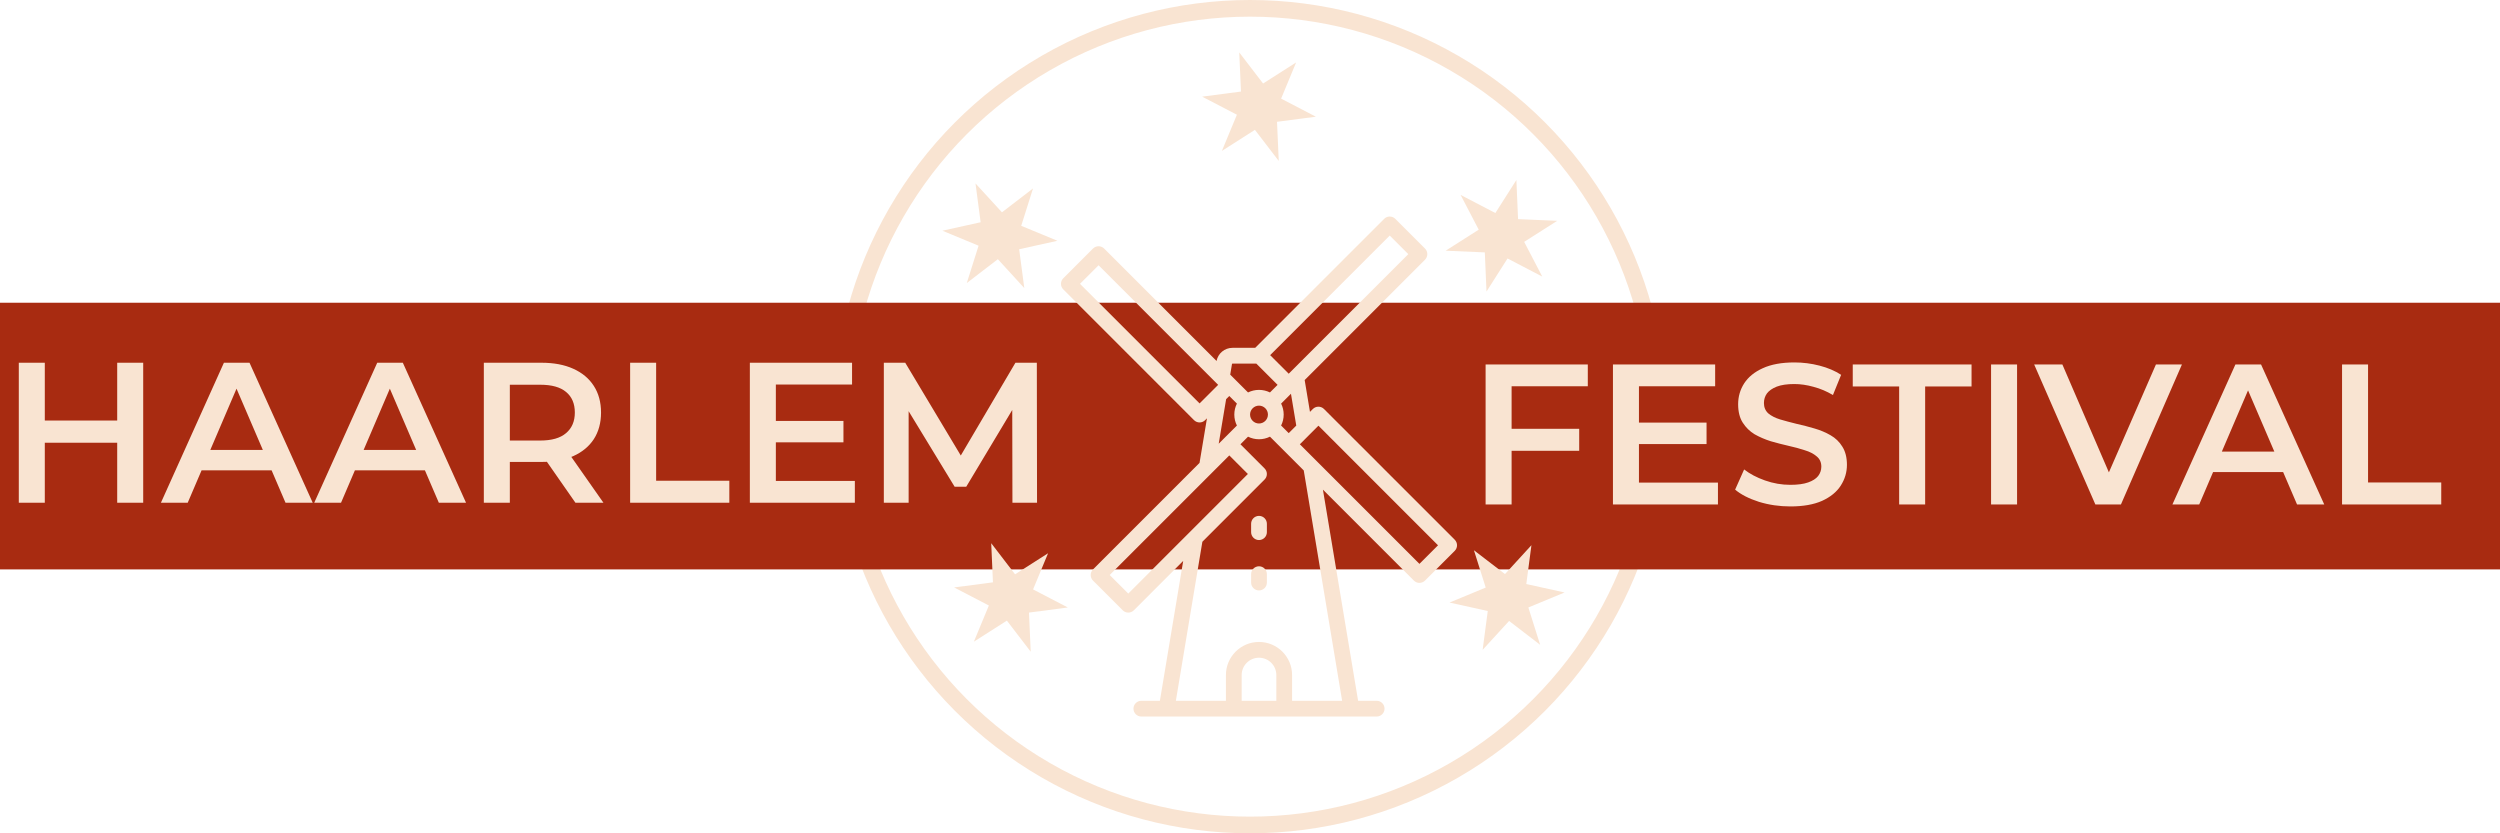 <svg width="150" height="50" viewBox="0 0 150 50" fill="none" xmlns="http://www.w3.org/2000/svg">
<circle cx="74.999" cy="24.999" r="24.499" stroke="#F9E4D2"/>
<rect y="18.164" width="150" height="16" fill="#A82B11"/>
<g clip-path="url(#clip0_12564_18159)">
<path d="M87.284 32.383L79.44 24.54C79.255 24.355 78.956 24.355 78.771 24.54L78.598 24.713L78.28 22.803L85.501 15.582C85.685 15.397 85.685 15.098 85.501 14.913L83.718 13.131C83.629 13.042 83.509 12.992 83.384 12.992C83.258 12.992 83.138 13.042 83.05 13.131L75.311 20.87H73.95C73.481 20.87 73.083 21.2 72.993 21.658L66.248 14.913C66.087 14.752 65.837 14.732 65.654 14.853C65.627 14.87 65.603 14.89 65.579 14.913L63.797 16.696C63.708 16.785 63.658 16.905 63.658 17.03C63.658 17.156 63.708 17.276 63.797 17.364L71.641 25.208C71.733 25.3 71.854 25.347 71.975 25.347C72.096 25.347 72.217 25.301 72.309 25.208L72.418 25.099L71.972 27.773L65.579 34.166C65.395 34.351 65.395 34.65 65.579 34.834L67.362 36.617C67.451 36.706 67.571 36.756 67.696 36.756C67.822 36.756 67.942 36.706 68.031 36.617L70.992 33.656L69.593 42.047H68.481C68.22 42.047 68.008 42.258 68.008 42.52C68.008 42.781 68.22 42.992 68.481 42.992H82.599C82.86 42.992 83.072 42.781 83.072 42.52C83.072 42.258 82.86 42.047 82.599 42.047H81.487L79.375 29.378L84.832 34.834C84.913 34.915 85.016 34.961 85.121 34.971C85.136 34.972 85.151 34.973 85.166 34.973C85.287 34.973 85.408 34.927 85.501 34.834L87.283 33.052C87.372 32.963 87.422 32.843 87.422 32.718C87.422 32.592 87.372 32.472 87.284 32.383ZM83.384 14.133L84.498 15.248L77.323 22.423L76.209 21.309L83.384 14.133ZM76.867 24.216L77.458 23.625L77.776 25.535L77.323 25.988L76.866 25.532C76.965 25.334 77.021 25.11 77.021 24.874C77.021 24.638 76.965 24.414 76.867 24.216ZM73.919 21.841C73.922 21.826 73.935 21.815 73.95 21.815H75.378L76.654 23.091L76.198 23.547C76 23.449 75.776 23.393 75.54 23.393C75.304 23.393 75.08 23.449 74.882 23.547L73.813 22.479L73.919 21.841ZM76.076 24.874C76.076 25.169 75.835 25.41 75.54 25.41C75.245 25.41 75.004 25.169 75.004 24.874C75.004 24.579 75.245 24.338 75.54 24.338C75.835 24.338 76.076 24.579 76.076 24.874ZM73.568 23.949L73.757 23.76L74.214 24.216C74.115 24.414 74.059 24.638 74.059 24.874C74.059 25.11 74.115 25.334 74.214 25.532L73.122 26.623L73.568 23.949ZM71.975 24.205L64.799 17.03L65.914 15.916L73.089 23.091L71.975 24.205ZM67.696 35.615L66.582 34.5L73.757 27.325L74.872 28.439L67.696 35.615ZM76.58 42.047H74.5V40.503C74.5 39.929 74.967 39.463 75.54 39.463C76.114 39.463 76.58 39.929 76.58 40.503L76.58 42.047ZM80.528 42.047H77.525V40.503C77.525 39.408 76.635 38.517 75.54 38.517C74.445 38.517 73.555 39.408 73.555 40.503V42.047H70.552L72.142 32.506L75.874 28.773C76.059 28.589 76.059 28.29 75.874 28.105L74.426 26.657L74.882 26.2C75.081 26.299 75.304 26.355 75.54 26.355C75.776 26.355 76 26.299 76.198 26.2L78.225 28.227L80.528 42.047ZM85.166 33.832L77.991 26.657L79.106 25.542L86.281 32.718L85.166 33.832Z" fill="#F9E4D2"/>
<path d="M75.54 30.953C75.279 30.953 75.067 31.165 75.067 31.426V31.93C75.067 32.191 75.279 32.403 75.54 32.403C75.801 32.403 76.013 32.191 76.013 31.93V31.426C76.013 31.165 75.801 30.953 75.54 30.953Z" fill="#F9E4D2"/>
<path d="M75.54 33.977C75.279 33.977 75.067 34.188 75.067 34.449V34.953C75.067 35.215 75.279 35.426 75.54 35.426C75.801 35.426 76.013 35.215 76.013 34.953V34.449C76.013 34.188 75.801 33.977 75.54 33.977Z" fill="#F9E4D2"/>
</g>
<path d="M90.983 10.8L91.084 13.148L93.433 13.249L91.45 14.511L92.536 16.595L90.452 15.509L89.19 17.492L89.089 15.144L86.74 15.042L88.723 13.78L87.637 11.696L89.722 12.782L90.983 10.8Z" fill="#F9E4D2"/>
<path d="M74.355 3.146L75.785 5.011L77.767 3.747L76.867 5.918L78.952 7.002L76.621 7.308L76.725 9.656L75.295 7.791L73.314 9.055L74.214 6.884L72.129 5.799L74.459 5.493L74.355 3.146Z" fill="#F9E4D2"/>
<path d="M88.435 33.014L90.299 34.445L91.886 32.712L91.578 35.042L93.873 35.549L91.701 36.448L92.409 38.689L90.546 37.257L88.958 38.991L89.266 36.661L86.971 36.153L89.143 35.254L88.435 33.014Z" fill="#F9E4D2"/>
<path d="M62.885 33.194L61.984 35.365L64.07 36.449L61.739 36.755L61.843 39.103L60.413 37.237L58.432 38.501L59.332 36.331L57.247 35.246L59.577 34.94L59.473 32.592L60.904 34.458L62.885 33.194Z" fill="#F9E4D2"/>
<path d="M58.53 11.006L60.117 12.739L61.981 11.307L61.273 13.549L63.445 14.447L61.15 14.955L61.458 17.285L59.871 15.551L58.007 16.983L58.715 14.742L56.543 13.843L58.838 13.335L58.53 11.006Z" fill="#F9E4D2"/>
<path d="M7.032 21.764H8.592V30.164H7.032V21.764ZM2.688 30.164H1.128V21.764H2.688V30.164ZM7.152 26.564H2.556V25.232H7.152V26.564ZM9.655 30.164L13.435 21.764H14.971L18.763 30.164H17.131L13.879 22.592H14.503L11.263 30.164H9.655ZM11.395 28.22L11.815 26.996H16.351L16.771 28.22H11.395ZM18.854 30.164L22.634 21.764H24.17L27.962 30.164H26.33L23.078 22.592H23.702L20.462 30.164H18.854ZM20.594 28.22L21.014 26.996H25.55L25.97 28.22H20.594ZM29.03 30.164V21.764H32.486C33.23 21.764 33.866 21.884 34.394 22.124C34.93 22.364 35.342 22.708 35.63 23.156C35.918 23.604 36.062 24.136 36.062 24.752C36.062 25.368 35.918 25.9 35.63 26.348C35.342 26.788 34.93 27.128 34.394 27.368C33.866 27.6 33.23 27.716 32.486 27.716H29.894L30.59 27.008V30.164H29.03ZM34.526 30.164L32.402 27.116H34.07L36.206 30.164H34.526ZM30.59 27.176L29.894 26.432H32.414C33.102 26.432 33.618 26.284 33.962 25.988C34.314 25.692 34.49 25.28 34.49 24.752C34.49 24.216 34.314 23.804 33.962 23.516C33.618 23.228 33.102 23.084 32.414 23.084H29.894L30.59 22.316V27.176ZM37.808 30.164V21.764H39.368V28.844H43.76V30.164H37.808ZM46.431 25.256H50.607V26.54H46.431V25.256ZM46.551 28.856H51.291V30.164H44.991V21.764H51.123V23.072H46.551V28.856ZM53.03 30.164V21.764H54.314L57.986 27.896H57.314L60.926 21.764H62.21L62.222 30.164H60.746L60.734 24.08H61.046L57.974 29.204H57.278L54.158 24.08H54.518V30.164H53.03Z" fill="#F9E4D2"/>
<path d="M90.564 25.73H94.752V27.05H90.564V25.73ZM90.696 30.266H89.136V21.866H95.268V23.174H90.696V30.266ZM98.217 25.358H102.393V26.642H98.217V25.358ZM98.337 28.958H103.077V30.266H96.777V21.866H102.909V23.174H98.337V28.958ZM107.42 30.386C106.764 30.386 106.136 30.294 105.536 30.11C104.936 29.918 104.46 29.674 104.108 29.378L104.648 28.166C104.984 28.43 105.4 28.65 105.896 28.826C106.392 29.002 106.9 29.09 107.42 29.09C107.86 29.09 108.216 29.042 108.488 28.946C108.76 28.85 108.96 28.722 109.088 28.562C109.216 28.394 109.28 28.206 109.28 27.998C109.28 27.742 109.188 27.538 109.004 27.386C108.82 27.226 108.58 27.102 108.284 27.014C107.996 26.918 107.672 26.83 107.312 26.75C106.96 26.67 106.604 26.578 106.244 26.474C105.892 26.362 105.568 26.222 105.272 26.054C104.984 25.878 104.748 25.646 104.564 25.358C104.38 25.07 104.288 24.702 104.288 24.254C104.288 23.798 104.408 23.382 104.648 23.006C104.896 22.622 105.268 22.318 105.764 22.094C106.268 21.862 106.904 21.746 107.672 21.746C108.176 21.746 108.676 21.81 109.172 21.938C109.668 22.066 110.1 22.25 110.468 22.49L109.976 23.702C109.6 23.478 109.212 23.314 108.812 23.21C108.412 23.098 108.028 23.042 107.66 23.042C107.228 23.042 106.876 23.094 106.604 23.198C106.34 23.302 106.144 23.438 106.016 23.606C105.896 23.774 105.836 23.966 105.836 24.182C105.836 24.438 105.924 24.646 106.1 24.806C106.284 24.958 106.52 25.078 106.808 25.166C107.104 25.254 107.432 25.342 107.792 25.43C108.152 25.51 108.508 25.602 108.86 25.706C109.22 25.81 109.544 25.946 109.832 26.114C110.128 26.282 110.364 26.51 110.54 26.798C110.724 27.086 110.816 27.45 110.816 27.89C110.816 28.338 110.692 28.754 110.444 29.138C110.204 29.514 109.832 29.818 109.328 30.05C108.824 30.274 108.188 30.386 107.42 30.386ZM113.949 30.266V23.186H111.165V21.866H118.293V23.186H115.509V30.266H113.949ZM119.464 30.266V21.866H121.024V30.266H119.464ZM125.721 30.266L122.049 21.866H123.741L127.017 29.462H126.045L129.357 21.866H130.917L127.257 30.266H125.721ZM130.346 30.266L134.126 21.866H135.662L139.454 30.266H137.822L134.57 22.694H135.194L131.954 30.266H130.346ZM132.086 28.322L132.506 27.098H137.042L137.462 28.322H132.086ZM140.523 30.266V21.866H142.083V28.946H146.475V30.266H140.523Z" fill="#F9E4D2"/>
<defs>
<clipPath id="clip0_12564_18159">
<rect width="30" height="30" fill="white" transform="translate(60.54 12.992)"/>
</clipPath>
</defs>
</svg>
